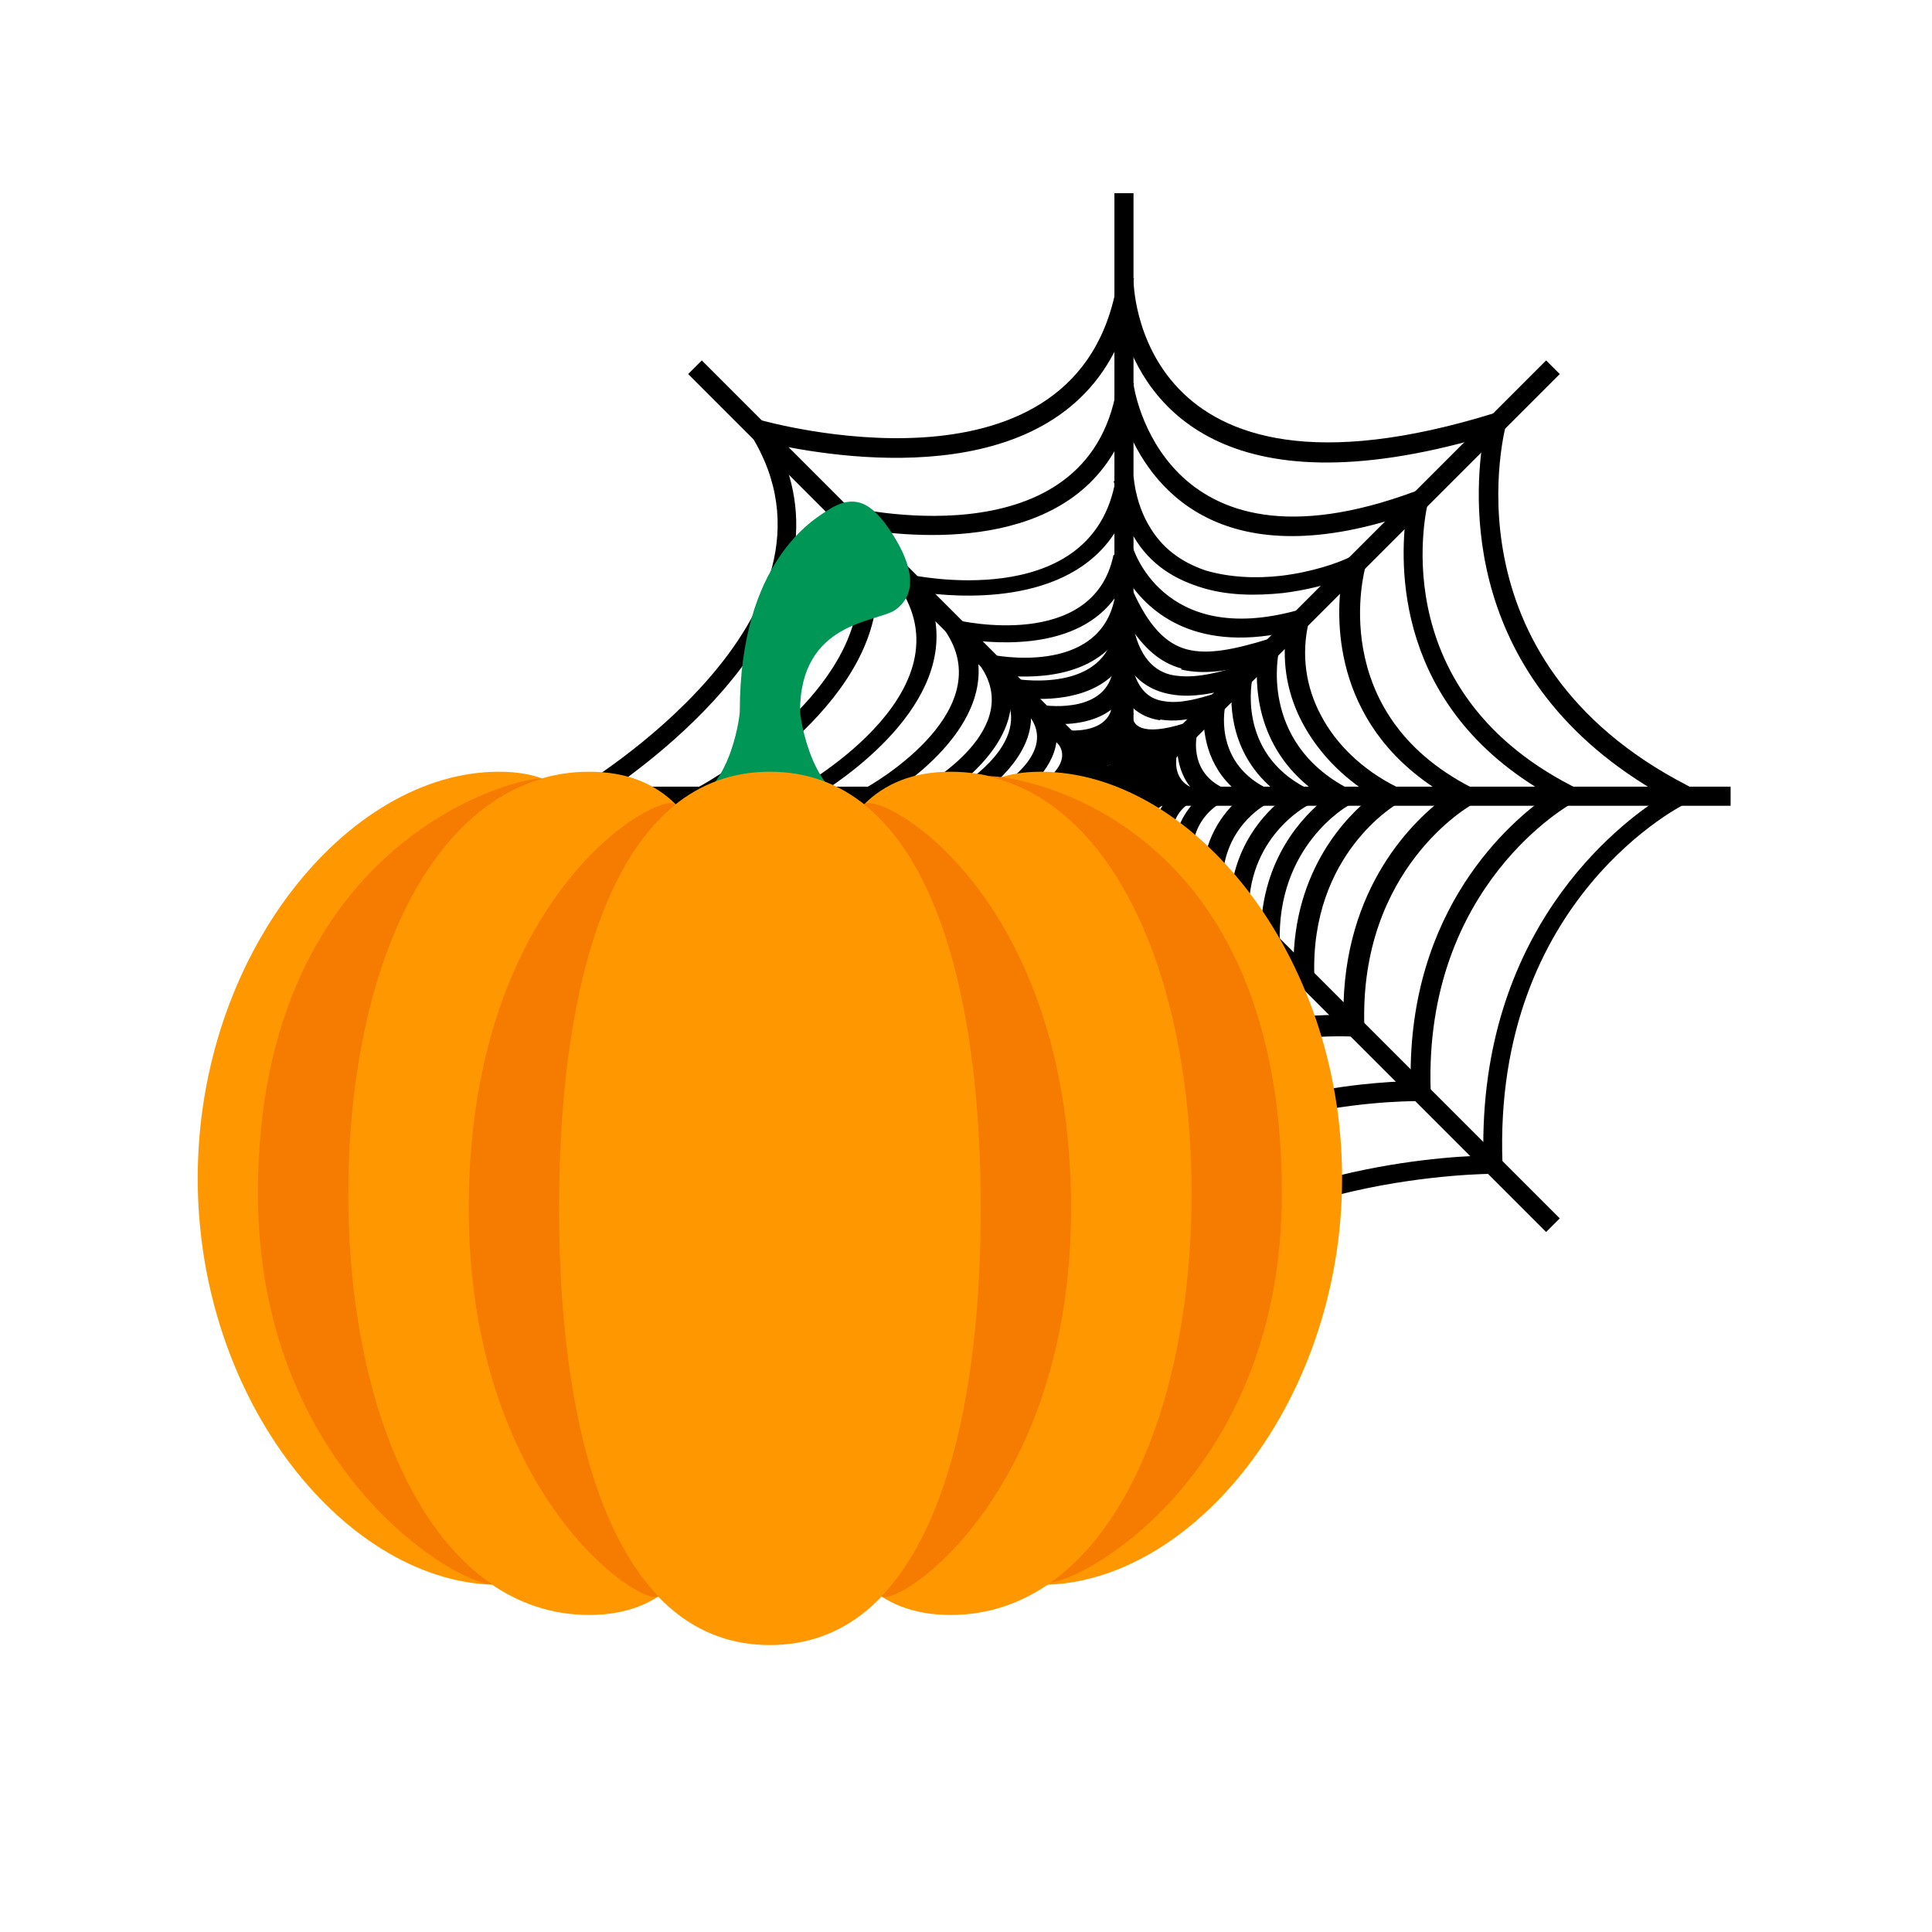 <svg xmlns="http://www.w3.org/2000/svg" xmlns:xlink="http://www.w3.org/1999/xlink" width="1080" zoomAndPan="magnify" viewBox="0 0 810 810" height="1080" preserveAspectRatio="xMidYMid meet" version="1.0"><defs><clipPath id="8e574a672d"><path d="M 467 81 L 476 81 L 476 589 L 467 589 Z M 467 81 " clip-rule="nonzero"/></clipPath><clipPath id="b789b6212e"><path d="M 218.41 329 L 726 329 L 726 338 L 218.41 338 Z M 218.41 329 " clip-rule="nonzero"/></clipPath><clipPath id="871641ca9e"><path d="M 234 323 L 412 323 L 412 689.883 L 234 689.883 Z M 234 323 " clip-rule="nonzero"/></clipPath></defs><g clip-path="url(#8e574a672d)"><path fill="#000000" d="M 467.227 79.477 L 475.227 79.477 L 475.227 588.156 L 467.227 588.156 Z M 467.227 79.477 " fill-opacity="1" fill-rule="nonzero"/></g><path fill="#000000" d="M 294.234 151.109 L 653.934 510.809 L 648.219 516.523 L 288.52 156.824 Z M 294.234 151.109 " fill-opacity="1" fill-rule="nonzero"/><path fill="#000000" d="M 653.934 156.824 L 294.234 516.523 L 288.52 510.809 L 648.219 151.109 Z M 653.934 156.824 " fill-opacity="1" fill-rule="nonzero"/><g clip-path="url(#b789b6212e)"><path fill="#000000" d="M 216.887 329.816 L 725.566 329.816 L 725.566 337.816 L 216.887 337.816 Z M 216.887 329.816 " fill-opacity="1" fill-rule="nonzero"/></g><path fill="#000000" d="M 475.227 313.43 C 475.227 313.43 474.848 319.91 482.086 317.621 L 489.707 315.336 L 487.422 322.574 C 487.422 322.574 485.516 328.293 488.945 329.816 L 497.707 334.387 L 488.184 337.438 C 488.184 337.438 483.992 338.578 484.371 342.391 L 484.754 348.484 L 479.039 346.582 C 479.039 346.582 475.609 345.438 474.465 346.582 L 471.418 350.773 L 468.367 346.582 C 468.367 346.582 467.227 344.676 464.941 345.438 L 458.844 346.961 L 459.984 340.867 C 459.984 340.867 460.367 338.199 458.844 337.438 L 452.367 334.387 L 458.082 330.578 C 458.082 330.578 460.367 329.055 459.605 327.527 L 456.559 322.574 L 462.652 321.434 C 462.652 321.434 467.227 320.672 467.988 317.621 L 468.367 317.621 C 467.988 315.336 467.988 313.43 467.988 313.43 L 475.988 313.43 Z M 478.656 326.387 C 475.609 326.387 473.703 325.625 472.18 324.863 C 470.656 326.387 469.133 327.148 467.605 327.91 C 467.605 330.195 466.844 332.102 465.703 333.625 C 466.465 334.77 466.844 336.293 467.227 337.438 C 468.75 337.816 470.273 338.199 471.418 338.961 C 473.324 338.199 475.227 337.816 476.75 337.816 C 477.516 335.531 479.039 334.008 480.18 332.863 C 479.039 330.957 478.656 328.293 478.656 326.387 Z M 478.656 326.387 " fill-opacity="1" fill-rule="nonzero"/><path fill="#000000" d="M 475.227 307.336 C 475.227 307.336 473.703 316.098 488.562 311.145 L 495.422 308.859 L 493.516 316.098 C 493.516 316.098 490.852 325.625 498.852 329.816 L 505.711 333.246 L 498.852 336.676 C 498.852 336.676 491.613 340.484 491.613 349.629 L 491.613 354.582 L 486.66 353.82 C 486.66 353.82 477.133 352.297 473.703 356.488 L 471.035 359.918 L 467.988 356.867 C 467.988 356.867 462.273 351.152 456.176 352.676 L 450.461 354.203 L 451.223 348.105 C 451.223 348.105 452.367 338.961 447.793 336.676 L 440.934 333.625 L 447.41 329.816 C 447.41 329.816 455.414 325.242 452.367 320.289 L 448.555 314.191 L 455.793 314.191 C 455.793 314.191 464.559 314.191 466.465 308.477 C 466.465 306.953 466.844 305.809 466.844 305.809 L 474.848 307.336 Z M 485.133 320.289 C 477.133 321.812 472.941 320.289 470.273 317.621 C 467.605 319.91 464.559 321.051 461.891 321.812 C 462.273 326.766 459.223 330.957 456.559 333.625 C 459.223 337.055 459.984 341.246 459.984 344.676 C 464.559 345.059 468.75 347.344 471.418 348.867 C 475.609 346.199 480.562 345.438 484.371 345.82 C 485.133 340.102 488.184 336.293 490.852 333.625 C 486.66 329.434 485.516 324.48 485.516 320.289 Z M 485.133 320.289 " fill-opacity="1" fill-rule="nonzero"/><path fill="#000000" d="M 474.848 297.809 C 474.848 297.809 474.848 298.191 474.848 298.953 L 475.227 298.953 C 475.227 299.332 475.227 299.715 474.848 300.094 C 474.848 303.523 477.895 309.238 496.945 303.145 L 503.805 300.855 L 501.898 307.715 C 501.898 307.715 498.09 322.574 511.809 329.816 L 518.664 333.246 L 511.809 336.676 C 511.809 336.676 499.613 342.77 499.996 358.395 L 499.996 362.965 L 495.422 362.586 C 495.422 362.586 479.801 360.68 473.703 368.301 L 471.035 371.348 L 467.988 368.68 C 467.988 368.68 456.938 359.535 446.648 362.203 L 440.555 363.727 L 441.316 357.633 C 441.316 357.633 443.984 340.484 435.602 336.676 L 428.359 333.246 L 435.219 329.434 C 435.219 329.434 449.699 321.051 443.984 312.289 L 439.41 305.43 L 447.793 306.191 C 447.793 306.191 462.273 307.715 465.703 298.191 C 465.703 296.285 466.082 295.141 466.082 295.141 L 473.703 297.047 Z M 493.516 312.289 C 479.418 315.719 472.18 313.051 469.133 309.238 C 464.559 313.051 458.461 314.574 454.27 314.957 C 455.793 323.336 449.699 330.195 444.746 334.008 C 450.078 339.723 450.461 348.867 450.461 354.582 C 458.844 354.582 466.465 358.395 470.656 361.441 C 477.133 356.105 487.039 354.965 492.375 354.965 C 493.137 344.676 498.852 337.816 503.043 334.008 C 495.043 327.527 493.516 318.766 493.516 312.668 Z M 493.516 312.289 " fill-opacity="1" fill-rule="nonzero"/><path fill="#000000" d="M 474.848 279.898 C 477.133 289.426 482.086 293.234 488.184 294 C 494.66 295.141 502.66 292.855 508.758 290.949 L 515.234 289.043 L 513.711 295.902 C 513.711 295.902 508.379 318.766 530.477 330.195 L 537.336 333.625 L 530.477 337.438 C 530.477 337.438 511.809 347.344 512.57 371.73 L 512.57 376.301 L 507.996 375.922 C 507.996 375.922 483.609 373.254 473.703 385.828 L 471.418 388.875 L 468.367 386.59 C 468.367 386.59 449.699 372.492 432.934 377.062 L 426.836 378.586 L 427.598 372.492 C 427.598 372.492 432.172 344.293 418.074 337.816 L 411.215 334.387 L 418.074 330.578 C 418.074 330.578 442.078 316.859 432.551 301.617 L 427.598 294 L 436.363 295.523 C 436.363 295.523 462.652 300.094 466.465 281.805 L 467.227 281.805 L 474.086 280.281 Z M 486.66 302 C 480.562 301.238 474.848 298.191 471.035 292.094 C 464.176 302.383 450.84 303.906 442.457 303.523 C 445.887 316.859 434.457 328.293 427.219 333.625 C 436.742 342.391 437.125 359.156 436.363 367.539 C 450.461 366.395 464.176 373.633 469.895 377.445 C 480.18 367.918 496.566 367.156 504.188 367.156 C 504.949 349.629 514.473 338.961 520.953 333.625 C 506.473 323.336 504.566 308.477 504.566 300.094 C 498.852 301.617 492.375 302.762 486.277 301.617 Z M 486.66 302 " fill-opacity="1" fill-rule="nonzero"/><path fill="#000000" d="M 474.848 247.512 C 481.703 262.754 488.945 269.992 497.707 272.277 C 506.473 274.566 517.523 272.277 531.238 268.086 L 537.719 266.184 L 536.191 273.043 C 536.191 273.043 527.43 310.766 565.152 330.578 L 571.629 334.008 L 565.152 337.816 C 565.152 337.816 535.051 354.582 536.574 395.734 L 536.574 400.309 L 532 399.926 C 532 399.926 490.852 396.879 474.086 418.215 L 471.797 421.262 L 468.75 418.977 C 468.75 418.977 435.602 395.734 407.402 403.355 L 401.688 404.879 L 402.449 398.781 C 402.449 398.781 409.691 349.629 384.922 338.199 L 377.684 334.77 L 384.922 330.957 C 384.922 330.957 428.742 307.715 411.977 280.66 L 407.023 272.66 L 416.168 274.566 C 416.168 274.566 460.367 283.711 467.227 251.324 L 467.605 251.324 L 474.848 247.895 Z M 495.422 280.281 C 486.66 277.996 479.418 271.898 472.559 260.848 C 462.652 283.711 435.602 284.473 422.266 283.328 C 430.645 306.953 406.262 326.766 394.449 334.387 C 412.738 348.484 411.977 380.875 410.832 394.211 C 435.602 390.398 461.512 404.879 470.273 410.215 C 487.039 393.066 517.141 391.543 528.574 391.543 C 528.953 359.918 546.48 342.008 555.625 334.77 C 527.809 317.242 526.285 290.57 527.047 277.996 C 514.855 281.426 504.566 282.949 495.043 280.66 Z M 495.422 280.281 " fill-opacity="1" fill-rule="nonzero"/><path fill="#000000" d="M 475.227 263.133 C 478.277 277.234 485.516 282.566 493.516 283.328 C 502.281 284.473 512.57 281.426 520.191 279.137 L 526.668 277.234 L 525.145 284.09 C 525.145 284.09 517.902 315.336 548.004 330.578 L 554.863 334.008 L 548.004 337.816 C 548.004 337.816 522.477 351.152 523.617 383.922 L 523.617 388.496 L 519.047 388.113 C 519.047 388.113 486.277 384.684 472.559 401.449 L 470.273 404.5 L 467.227 402.211 C 467.227 402.211 442.078 383.543 419.598 389.258 L 413.5 390.781 L 414.262 384.684 C 414.262 384.684 420.359 346.582 400.926 337.816 L 394.066 334.387 L 400.926 330.578 C 400.926 330.578 434.074 311.906 420.738 290.57 L 415.785 282.949 L 424.551 284.473 C 424.551 284.473 461.129 291.332 466.844 265.801 L 467.227 265.801 C 467.227 265.422 467.227 265.039 466.844 264.66 L 474.848 263.133 Z M 492.375 291.332 C 483.992 290.188 476.371 286.379 471.418 276.852 C 462.273 292.473 442.078 293.617 431.027 292.855 C 437.125 311.527 419.598 327.148 410.453 333.625 C 424.168 345.059 424.168 369.062 423.406 380.113 C 442.84 377.824 461.891 388.496 469.133 393.449 C 482.469 380.113 506.09 379.352 515.617 379.73 C 516.379 354.965 530.477 340.484 538.48 334.387 C 517.523 320.289 515.617 299.332 516.379 288.664 C 509.141 290.57 500.375 292.473 492.375 291.332 Z M 492.375 291.332 " fill-opacity="1" fill-rule="nonzero"/><path fill="#000000" d="M 474.848 229.223 C 474.848 229.223 487.039 271.516 543.812 255.895 L 550.293 253.988 L 548.766 260.469 C 545.336 274.566 547.625 288.281 553.719 299.715 C 560.199 312.289 571.629 322.957 585.348 329.816 L 591.824 333.246 L 585.727 337.055 C 585.727 337.055 549.148 358.012 551.055 409.453 L 551.055 414.023 L 546.48 413.645 C 546.48 413.645 495.422 410.215 474.086 436.887 L 471.797 439.934 L 468.75 438.027 C 468.75 438.027 426.074 408.688 390.637 417.836 L 384.922 419.359 L 385.684 413.262 C 385.684 413.262 394.828 351.914 363.586 337.438 L 356.344 334.008 L 363.203 330.195 C 363.203 330.195 418.453 299.715 397.117 265.801 L 392.16 257.801 L 401.688 260.086 C 401.688 260.086 458.461 273.422 466.844 232.652 L 467.227 232.652 C 467.227 232.27 467.227 232.27 467.227 232.27 L 474.848 229.984 Z M 539.621 265.039 C 499.234 273.805 480.18 255.133 472.18 242.176 C 459.984 271.516 424.168 270.375 407.785 268.469 C 419.598 298.57 386.828 324.102 372.73 333.246 C 396.352 350.391 395.211 392.688 393.688 407.926 C 425.312 402.594 459.605 422.027 469.895 428.504 C 490.469 406.402 529.336 404.879 542.289 404.879 C 542.289 364.488 564.77 342.008 575.441 333.625 C 562.867 326.004 552.578 315.336 546.102 303.145 C 540.004 291.711 537.336 278.758 539.242 264.66 Z M 539.621 265.039 " fill-opacity="1" fill-rule="nonzero"/><path fill="#000000" d="M 475.227 199.5 C 475.988 207.504 478.277 214.363 481.324 219.695 C 487.039 229.984 495.422 235.699 505.328 239.129 C 515.617 242.176 526.668 242.559 536.953 241.414 C 549.91 239.891 560.961 236.082 566.293 233.414 L 574.676 228.84 L 572.391 237.984 C 572.391 237.984 555.246 298.57 616.973 330.195 L 623.449 333.625 L 616.973 337.438 C 616.973 337.438 569.723 363.727 572.012 430.41 L 572.012 434.98 L 567.438 434.602 C 567.438 434.602 502.281 430.789 474.465 465.465 L 472.18 468.512 L 469.133 466.605 C 469.133 466.605 414.645 430.027 368.539 442.219 L 362.824 443.746 L 363.586 438.027 C 363.586 437.648 373.871 357.25 333.484 338.578 L 326.242 335.148 L 333.102 331.34 C 333.484 331.34 405.879 291.711 377.684 247.133 L 372.73 239.129 L 381.875 241.035 C 382.254 241.035 455.793 257.039 467.227 203.691 C 467.227 202.93 467.227 202.551 466.844 201.789 L 474.848 201.027 Z M 474.086 223.508 C 472.941 221.219 471.797 219.316 471.035 216.648 C 454.652 252.848 407.402 250.941 388.734 248.656 C 406.262 288.664 360.156 322.574 343.008 333.246 C 375.398 354.965 373.492 413.645 371.969 431.934 C 413.5 424.312 458.461 449.461 470.273 456.699 C 496.945 426.98 548.387 425.453 563.246 425.453 C 562.867 371.73 593.348 343.152 606.684 333.625 C 559.055 305.809 559.816 260.848 562.484 242.941 C 556.008 245.227 547.242 247.512 537.719 248.656 C 526.285 249.797 514.094 249.797 502.66 245.988 C 490.852 242.176 480.562 235.32 474.086 222.746 Z M 474.086 223.508 " fill-opacity="1" fill-rule="nonzero"/><path fill="#000000" d="M 475.227 161.016 C 475.227 161.398 486.66 245.605 593.348 205.98 L 600.586 203.312 L 598.684 210.551 C 598.684 210.934 578.488 287.902 658.887 329.434 L 665.746 332.863 L 659.266 336.676 C 659.266 336.676 596.777 370.586 599.824 457.461 L 599.824 461.652 L 595.633 461.652 C 595.254 461.652 511.043 460.129 474.465 505.852 L 472.18 508.902 L 469.133 506.617 C 468.75 506.617 397.117 456.699 337.293 472.703 L 331.578 474.227 L 332.34 468.129 C 332.34 467.75 346.82 361.824 293.473 337.055 L 286.234 333.625 L 293.094 329.816 C 293.473 329.816 388.352 277.613 351.391 218.555 L 346.059 210.172 L 355.582 212.457 C 355.965 212.457 452.746 236.082 467.605 165.969 L 468.367 165.969 C 467.605 163.305 467.605 161.777 467.605 161.777 L 475.609 160.637 Z M 589.539 215.887 C 510.281 242.559 481.703 202.93 472.18 178.543 C 452.746 231.508 386.066 225.793 362.059 221.984 C 386.828 274.945 323.195 320.289 302.617 332.863 C 346.82 360.68 342.629 441.078 340.34 463.176 C 395.211 452.129 456.176 488.707 470.273 497.469 C 505.328 457.844 573.914 453.652 591.441 453.27 C 590.301 380.875 633.355 344.293 649.359 333.246 C 584.203 296.285 586.871 236.082 589.539 215.504 Z M 589.539 215.887 " fill-opacity="1" fill-rule="nonzero"/><path fill="#000000" d="M 475.227 117.199 C 475.227 117.578 475.227 220.078 626.5 173.211 L 633.355 170.926 L 631.453 177.781 C 631.453 178.164 604.016 276.09 707.66 329.434 L 714.516 333.246 L 707.277 336.676 C 706.895 336.676 625.734 376.301 629.926 487.945 L 629.926 492.137 L 625.734 492.137 C 625.355 492.137 520.953 492.137 474.086 550.434 L 471.797 553.484 L 468.75 551.195 C 468.367 551.195 377.684 488.324 300.715 508.52 L 295 510.043 L 295.762 504.328 C 295.762 503.949 311.766 369.062 243.176 337.055 L 236.32 334.008 L 242.797 330.195 C 243.176 329.816 362.441 258.941 314.812 182.355 L 309.477 173.59 L 319.383 176.258 C 319.766 176.258 448.555 213.219 467.605 122.531 L 467.988 122.531 C 467.605 119.102 467.605 116.816 467.605 116.816 L 475.609 116.816 Z M 622.309 183.117 C 512.188 215.125 480.18 168.637 471.035 138.918 C 445.508 206.359 355.203 192.645 325.863 186.547 C 359.773 255.895 275.945 317.621 252.703 333.246 C 311.383 367.918 306.43 474.227 304.145 499.758 C 375.016 484.516 453.891 532.145 470.273 542.812 C 514.855 490.992 602.113 484.895 621.926 484.516 C 620.02 390.398 677.938 345.82 697.371 333.625 C 611.258 285.234 618.117 206.359 621.926 183.117 Z M 622.309 183.117 " fill-opacity="1" fill-rule="nonzero"/><path fill="#009656" d="M 283.32 337.27 C 305.551 336.688 310.16 300.562 310.16 298.305 C 310.16 235.176 341.625 217.523 346.664 214.164 C 358.277 206.398 365.551 210.945 373.289 222.547 C 380.891 233.938 386.383 247.891 375.285 255.754 C 367.773 260.957 335.414 260.426 335.414 298.305 C 335.414 300.098 340.301 336.688 362.254 337.27 Z M 283.32 337.27 " fill-opacity="1" fill-rule="nonzero"/><path fill="#ff9800" d="M 247.031 494.008 C 247.031 588.145 272.285 664.457 209.152 664.457 C 146.023 664.457 82.895 588.145 82.895 494.008 C 82.895 399.855 146.023 323.555 209.152 323.555 C 272.285 323.555 247.031 399.855 247.031 494.008 Z M 247.031 494.008 " fill-opacity="1" fill-rule="nonzero"/><path fill="#ff9800" d="M 398.543 494.008 C 398.543 588.145 373.289 664.457 436.422 664.457 C 499.551 664.457 562.68 588.145 562.68 494.008 C 562.68 399.855 499.551 323.555 436.422 323.555 C 373.289 323.555 398.543 399.855 398.543 494.008 Z M 398.543 494.008 " fill-opacity="1" fill-rule="nonzero"/><path fill="#ff9800" d="M 310.16 500.32 C 310.16 597.945 310.16 677.082 247.031 677.082 C 183.902 677.082 146.023 597.945 146.023 500.32 C 146.023 402.684 183.902 323.555 247.031 323.555 C 310.16 323.555 310.16 402.684 310.16 500.32 Z M 335.414 500.32 C 335.414 597.945 335.414 677.082 398.543 677.082 C 461.672 677.082 499.551 597.945 499.551 500.32 C 499.551 402.684 461.672 323.555 398.543 323.555 C 335.414 323.555 335.414 402.684 335.414 500.32 Z M 335.414 500.32 " fill-opacity="1" fill-rule="nonzero"/><g clip-path="url(#871641ca9e)"><path fill="#ff9800" d="M 411.168 506.633 C 411.168 607.754 385.918 689.707 322.785 689.707 C 259.656 689.707 234.406 607.754 234.406 506.633 C 234.406 405.523 259.656 323.555 322.785 323.555 C 385.918 323.555 411.168 405.523 411.168 506.633 Z M 411.168 506.633 " fill-opacity="1" fill-rule="nonzero"/></g><path fill="#f57c00" d="M 283.32 337.27 C 277.02 330.992 196.527 374.059 196.527 506.633 C 196.527 626.578 268.863 673.938 276.047 669.266 C 246.879 638.863 234.406 577.504 234.406 506.633 C 234.406 430.105 248.898 364.629 283.32 337.27 Z M 283.32 337.27 " fill-opacity="1" fill-rule="nonzero"/><path fill="#f57c00" d="M 369.527 669.266 C 376.711 673.938 449.047 626.578 449.047 506.633 C 449.047 374.059 368.555 330.992 362.254 337.27 C 396.676 364.629 411.168 430.105 411.168 506.633 C 411.168 577.504 398.695 638.863 369.527 669.266 Z M 369.527 669.266 " fill-opacity="1" fill-rule="nonzero"/><path fill="#f57c00" d="M 440.297 663.598 C 459.375 660.848 537.43 613.953 537.43 500.32 C 537.43 336.184 418.555 324.34 414.273 325.5 C 467.871 337.582 499.551 411.129 499.551 500.32 C 499.551 573.953 477.973 637.035 440.297 663.598 Z M 440.297 663.598 " fill-opacity="1" fill-rule="nonzero"/><path fill="#f57c00" d="M 108.145 500.32 C 108.145 613.953 189.355 663.648 206.324 664.23 C 168.004 638.094 146.023 574.625 146.023 500.32 C 146.023 413.441 176.074 341.371 227.156 326.512 C 222.121 324.656 108.145 348.809 108.145 500.32 Z M 108.145 500.32 " fill-opacity="1" fill-rule="nonzero"/></svg>